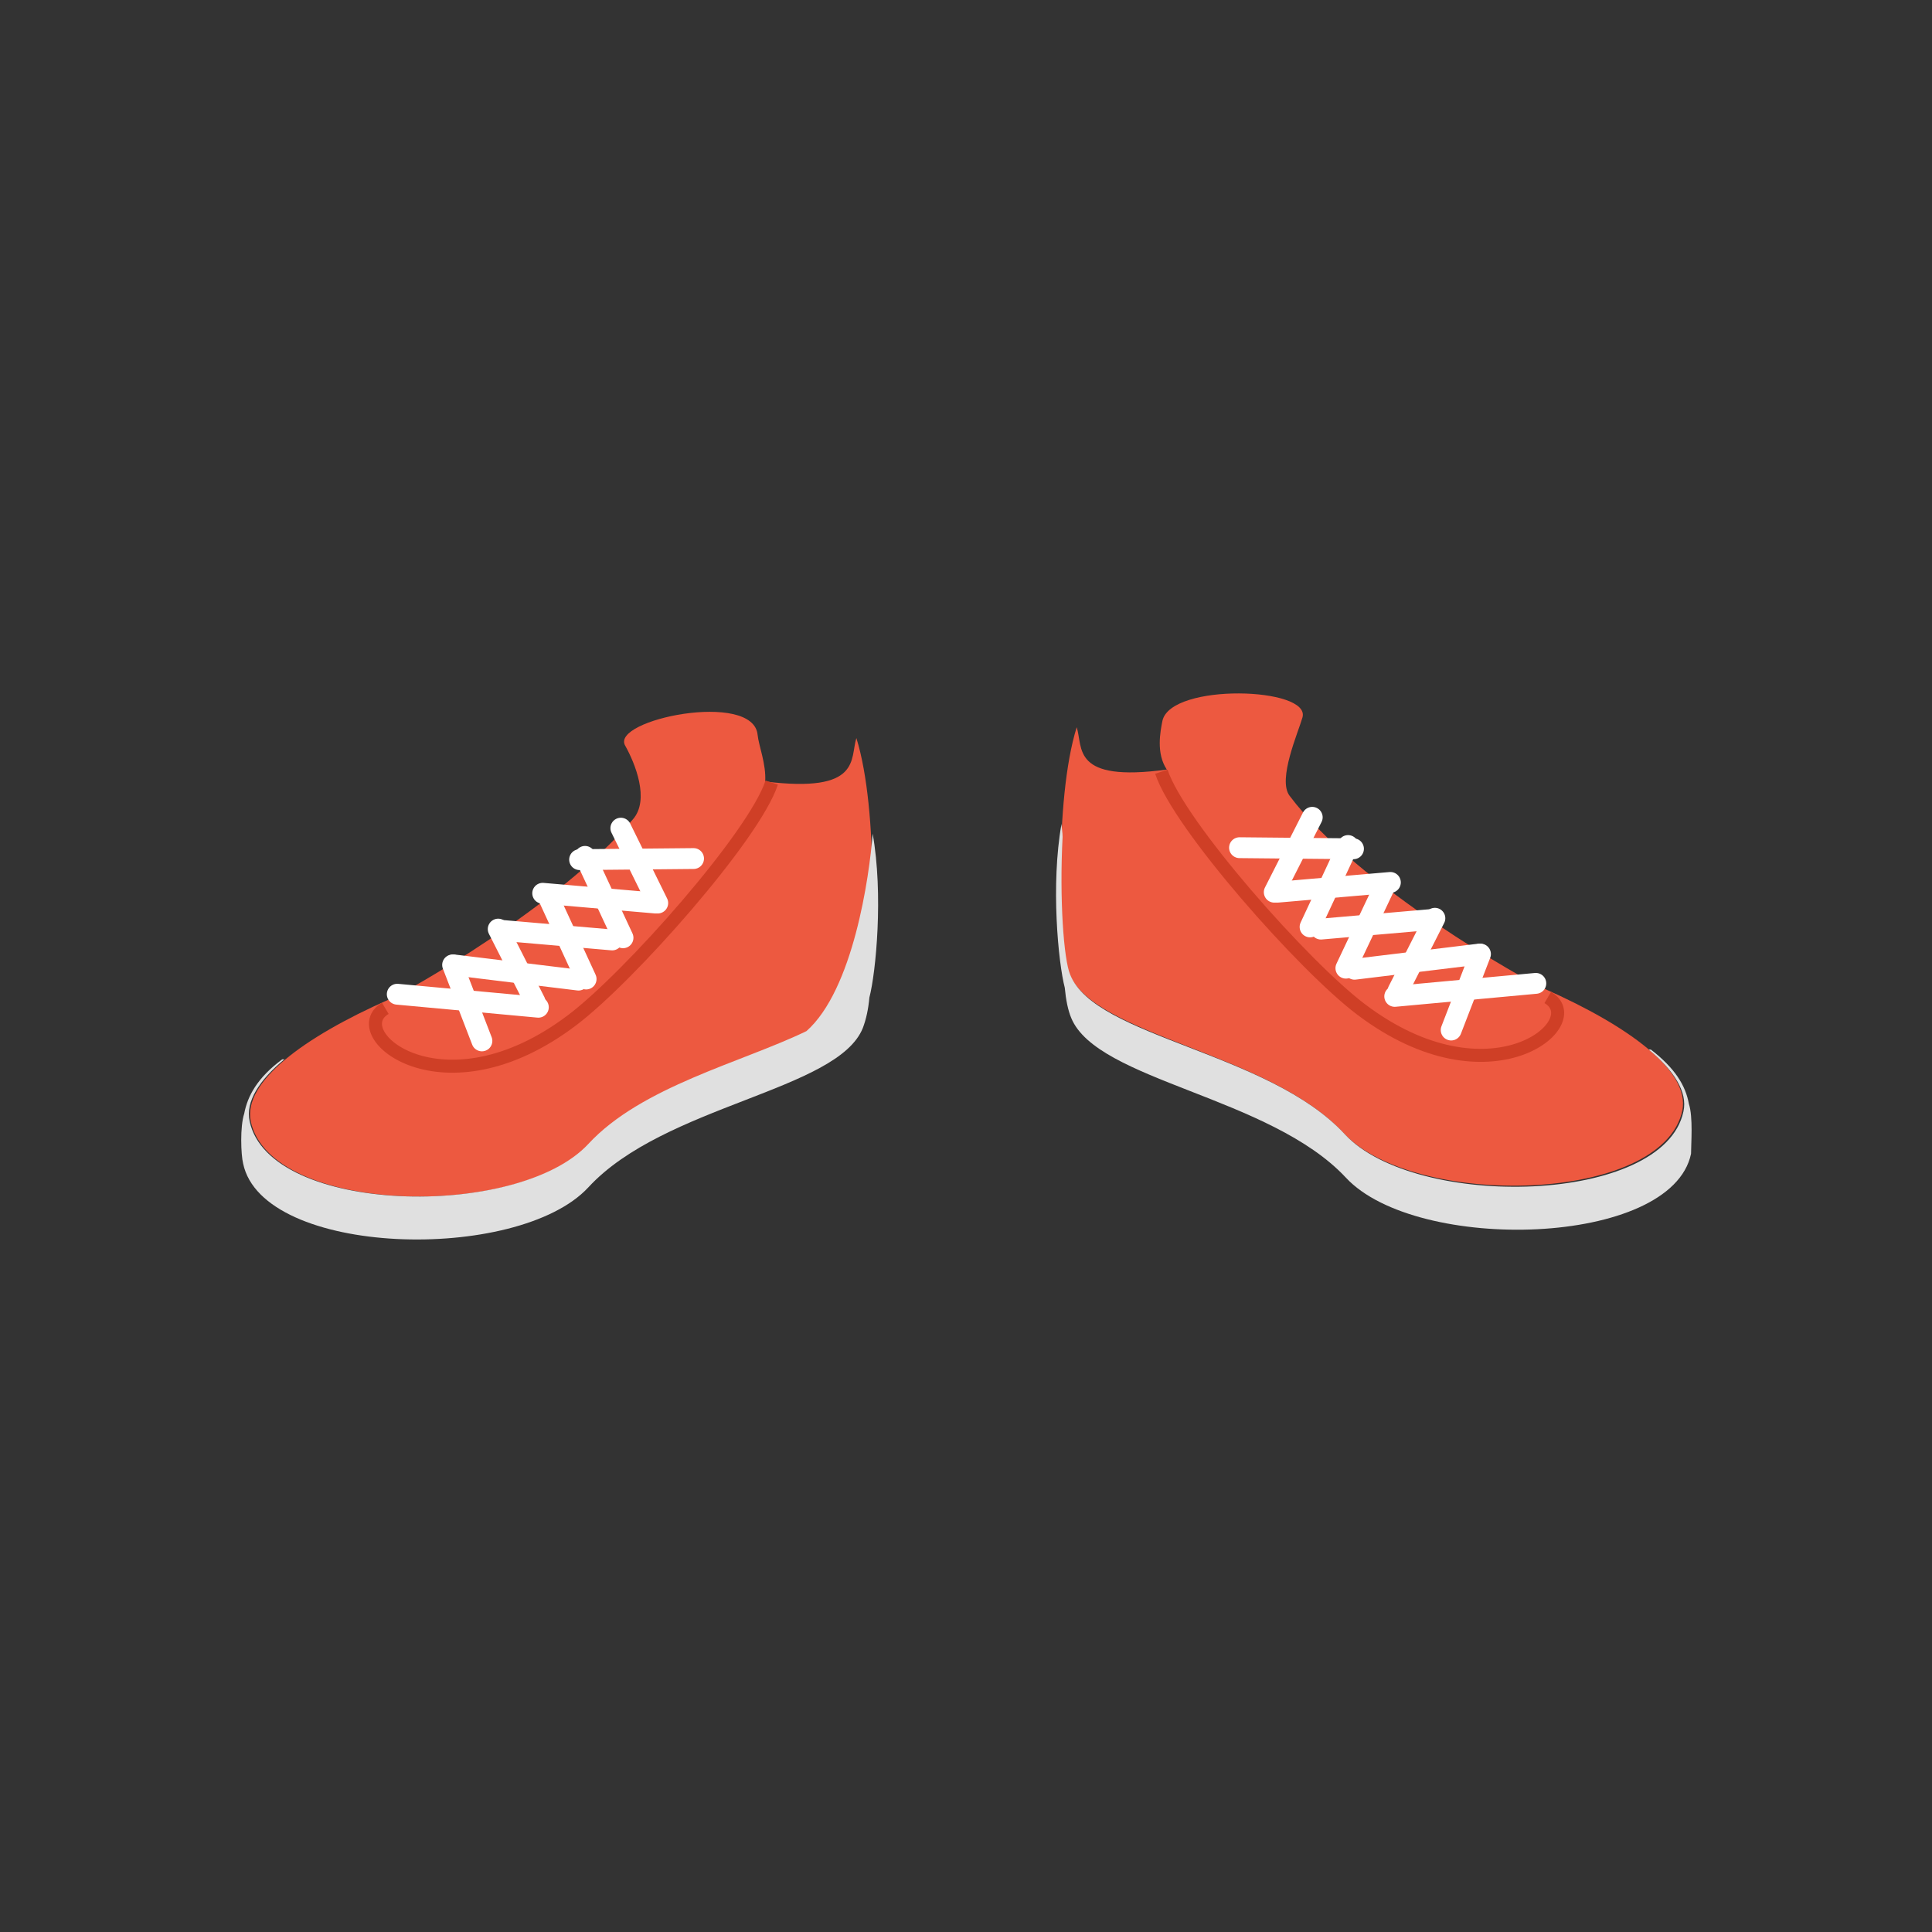 <?xml version="1.0" encoding="utf-8"?>
<!-- Generator: Adobe Illustrator 19.2.1, SVG Export Plug-In . SVG Version: 6.00 Build 0)  -->
<svg version="1.1" id="Layer_1" xmlns="http://www.w3.org/2000/svg" xmlns:xlink="http://www.w3.org/1999/xlink" x="0px" y="0px"
	 viewBox="0 0 178 178" style="enable-background:new 0 0 178 178;" xml:space="preserve">
<rect x="0" y="0" width="178" height="178" fill="#333333" stroke="none"/>
<style type="text/css">
	.st0{fill:#ED5940;}
	.st1{fill:none;stroke:#CF3F26;stroke-width:1.2;stroke-miterlimit:22.926;}
	.st2{fill:none;stroke:#FFFFFF;stroke-width:1.92;stroke-linecap:round;stroke-linejoin:round;stroke-miterlimit:22.926;}
	.st3{fill:#E0E0E0;}
</style>
<g>
	<g>
		<g>
			<path class="st0" d="M78.9,68c2.1,6.7,1.6,20.4,0.7,22.7c-2.4,5.8-18.3,7.2-25.3,14.7c-6.5,7-29.4,6.5-31.2-2.1
				c-0.7-3.6,4.8-7.7,12.7-11.2c1.5-0.6,15.7-8.6,22.5-16.6c1.6-1.8,0.2-5.2-0.7-6.8c-1.4-2.4,11.8-5.1,12.2-1
				c0.1,1,0.8,2.7,0.7,4.3C79.4,73.1,78.3,69.9,78.9,68z"/>
			<path class="st1" d="M71.1,72.1C69.5,77,58,90,52.7,94c-11.9,9-21.1,1.2-17.2-1.1"/>
			<g>
				<line class="st2" x1="54" y1="90.2" x2="50.5" y2="82.6"/>
				<line class="st2" x1="57.4" y1="86.4" x2="53.9" y2="78.9"/>
				<line class="st2" x1="60.6" y1="83.2" x2="57.2" y2="76.3"/>
				<line class="st2" x1="46" y1="85.7" x2="56.4" y2="86.6"/>
				<line class="st2" x1="50" y1="82.3" x2="60.4" y2="83.2"/>
				<line class="st2" x1="53.4" y1="79.2" x2="63.9" y2="79.1"/>
				<line class="st2" x1="49.3" y1="92.3" x2="45.9" y2="85.6"/>
				<line class="st2" x1="41.8" y1="88.9" x2="53.3" y2="90.3"/>
				<line class="st2" x1="36.6" y1="91.6" x2="49.6" y2="92.8"/>
				<line class="st2" x1="44.4" y1="95.9" x2="41.7" y2="88.9"/>
			</g>
		</g>
		<path class="st3" d="M80.4,76.8c-0.3,4-1.8,14.4-6.1,18.2c-6,2.9-15.2,5.1-20.1,10.4c-6.5,7-29.4,6.5-31.2-2.1
			c-0.4-1.8,0.9-3.8,3.2-5.7c-0.1,0-0.1,0-0.2,0c-2.3,1.7-3.2,3.4-3.5,5c-0.4,1.2-0.3,3.8-0.1,4.6c1.8,8.6,25.3,9.2,31.8,2.2
			c7-7.6,23-8.9,25.3-14.7c0.3-0.8,0.5-1.7,0.6-2.8C80.7,89.6,81.4,82.4,80.4,76.8z"/>
	</g>
	<g>
		<g>
			<path class="st0" d="M99.2,67c-2.1,6.7-1.6,20.4-0.7,22.7c2.4,5.8,18.3,7.2,25.3,14.7c6.5,7,29.4,6.5,31.2-2.1
				c0.7-3.6-4.8-7.7-12.7-11.2c-1.6-0.7-17.2-9.4-23.5-17.8c-1.1-1.5,0.8-5.8,1.2-7.2c0.8-2.8-12.1-3.2-12.9,0.3
				c-0.2,1-0.6,3,0.4,4.5C98.7,72.1,99.8,68.9,99.2,67z"/>
			<path class="st1" d="M107,71.1C108.6,76,120.1,89,125.4,93c11.9,9,21.1,1.2,17.2-1.1"/>
			<g>
				<line class="st2" x1="124" y1="89.2" x2="127.6" y2="81.6"/>
				<line class="st2" x1="120.7" y1="85.4" x2="124.2" y2="77.9"/>
				<line class="st2" x1="117.4" y1="82.2" x2="120.9" y2="75.3"/>
				<line class="st2" x1="132.1" y1="84.7" x2="121.7" y2="85.6"/>
				<line class="st2" x1="128.1" y1="81.3" x2="117.7" y2="82.2"/>
				<line class="st2" x1="124.7" y1="78.2" x2="114.2" y2="78.1"/>
				<line class="st2" x1="128.8" y1="91.3" x2="132.2" y2="84.6"/>
				<line class="st2" x1="136.3" y1="87.9" x2="124.8" y2="89.3"/>
				<line class="st2" x1="141.5" y1="90.6" x2="128.5" y2="91.8"/>
				<line class="st2" x1="133.7" y1="94.9" x2="136.4" y2="87.9"/>
			</g>
		</g>
		<path class="st3" d="M155.6,101.7c-0.3-1.7-1.3-3.3-3.5-5c-0.1,0-0.1,0-0.2,0c2.3,1.9,3.6,3.9,3.2,5.7c-1.8,8.6-24.7,9.1-31.2,2.1
			c-7-7.6-23-8.9-25.3-14.7c-0.6-1.4-1-7-0.7-12.7c0-0.4-0.1-0.9-0.1-1.2c-1,5.6-0.3,12.8,0.3,15.1c0.1,1.1,0.3,2.1,0.6,2.8
			c2.4,5.8,18.3,7.2,25.3,14.7c6.5,7,30,6.4,31.8-2.2C155.8,105.4,156,102.9,155.6,101.7z"/>
	</g>
</g>
</svg>
